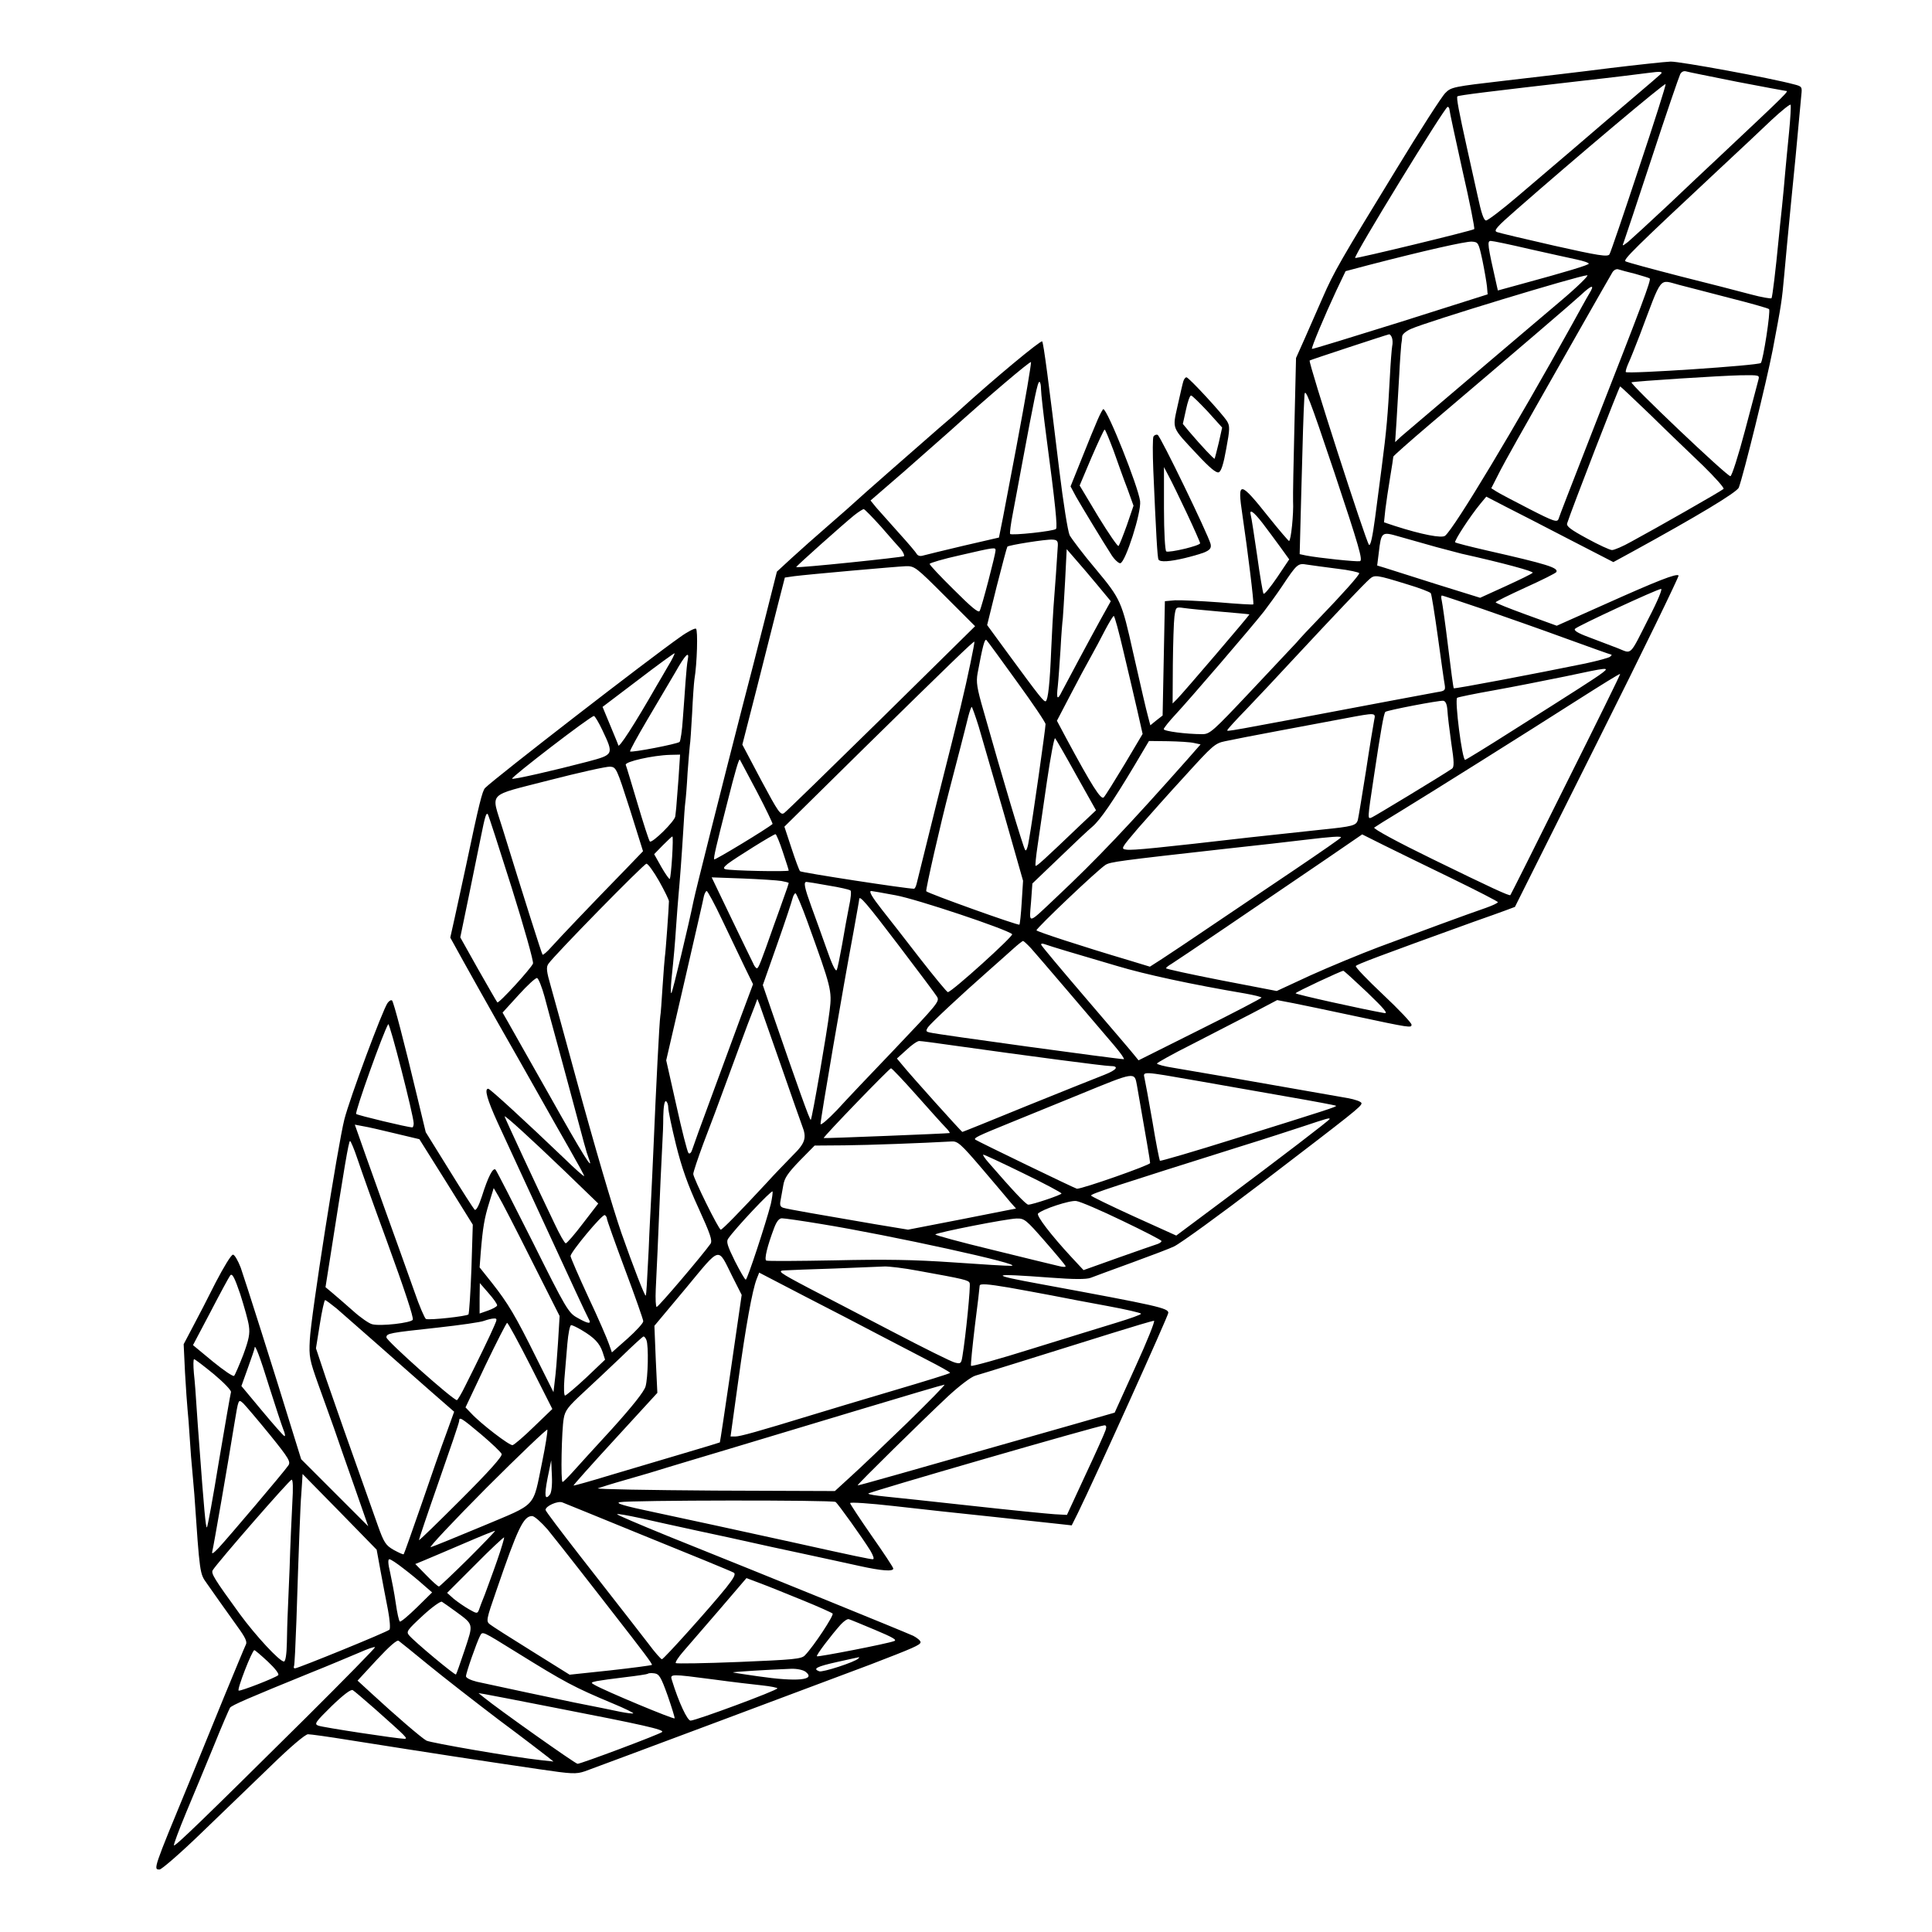 <?xml version="1.0" standalone="no"?>
<!DOCTYPE svg PUBLIC "-//W3C//DTD SVG 20010904//EN"
 "http://www.w3.org/TR/2001/REC-SVG-20010904/DTD/svg10.dtd">
<svg version="1.0" xmlns="http://www.w3.org/2000/svg"
 width="850pt" height="850pt" viewBox="0 0 850 850"
 preserveAspectRatio="xMidYMid meet">
<g transform="translate(0,850) scale(0.1,-0.1)"
fill="#000000" stroke="none">
<path d="M7080 8200 c-124 -16 -331 -40 -460 -55 -224 -26 -236 -28 -261 -54
-15 -14 -112 -165 -216 -336 -244 -399 -274 -450 -324 -565 -23 -52 -58 -133
-79 -180 l-38 -85 -7 -295 c-4 -162 -7 -313 -6 -335 3 -53 -9 -175 -18 -175
-3 1 -42 46 -86 101 -132 166 -142 167 -119 14 23 -155 52 -390 48 -394 -2 -2
-70 2 -151 9 -81 6 -168 10 -193 9 l-45 -4 -5 -252 -5 -251 -27 -21 -27 -22
-10 38 c-11 41 -25 103 -66 283 -50 224 -54 234 -164 366 -55 65 -106 133
-115 149 -8 17 -28 142 -46 290 -46 381 -69 558 -75 563 -6 6 -209 -162 -365
-304 -19 -18 -58 -51 -86 -75 -83 -72 -369 -323 -374 -329 -3 -3 -52 -47 -110
-97 -58 -50 -133 -117 -168 -149 l-64 -59 -53 -210 c-29 -116 -74 -289 -99
-385 -85 -331 -207 -814 -215 -855 -21 -104 -92 -399 -97 -404 -4 -3 -3 23 0
59 11 106 15 150 21 240 3 47 8 105 10 130 6 65 14 170 21 285 3 55 7 111 9
125 2 14 7 72 10 130 4 58 9 112 10 121 2 8 6 71 10 140 3 68 8 135 10 149 12
71 16 218 7 224 -5 3 -37 -13 -70 -37 -137 -96 -813 -619 -858 -664 -12 -13
-26 -67 -84 -343 -17 -80 -40 -183 -50 -230 l-19 -85 58 -105 c32 -58 98 -175
146 -260 103 -181 102 -179 190 -335 37 -66 96 -170 131 -231 35 -61 64 -114
64 -118 0 -4 -39 30 -87 77 -165 158 -327 307 -335 307 -18 0 -5 -47 41 -148
27 -59 105 -228 174 -377 68 -148 146 -315 171 -370 25 -55 51 -108 56 -118
14 -24 -2 -22 -51 6 -38 21 -50 41 -195 332 -86 171 -159 314 -164 319 -11 11
-33 -32 -60 -118 -14 -43 -26 -64 -32 -58 -5 5 -56 84 -112 175 l-103 166 -38
158 c-57 239 -103 414 -110 421 -4 4 -13 -1 -20 -11 -22 -31 -166 -418 -190
-512 -29 -115 -147 -864 -152 -970 -4 -74 -1 -88 37 -195 23 -63 54 -151 70
-195 15 -44 55 -159 89 -255 l61 -175 -148 148 -147 147 -32 103 c-88 287
-216 689 -234 740 -12 31 -27 57 -34 57 -8 0 -41 -55 -76 -122 -34 -68 -80
-157 -102 -198 l-39 -74 6 -126 c4 -69 9 -141 11 -160 2 -19 7 -78 10 -130 3
-52 8 -111 10 -130 2 -19 6 -71 10 -115 24 -351 24 -348 54 -390 16 -22 41
-59 57 -81 16 -23 51 -71 77 -108 37 -51 46 -70 38 -83 -5 -10 -47 -112 -95
-228 -47 -116 -115 -282 -151 -370 -162 -392 -161 -390 -133 -390 9 0 92 72
183 160 91 88 230 222 308 297 83 81 150 138 162 138 11 0 91 -11 177 -25 399
-63 549 -86 841 -129 143 -21 161 -22 200 -9 40 14 1117 417 1257 470 187 72
220 86 220 98 0 7 -15 19 -32 28 -49 22 -614 252 -1080 439 -125 51 -226 94
-223 96 2 3 46 -5 97 -16 51 -12 167 -37 258 -57 91 -19 194 -42 230 -50 36
-8 139 -31 230 -50 91 -20 205 -44 253 -55 95 -21 147 -25 147 -11 0 5 -43 70
-95 144 -52 75 -95 140 -95 144 0 5 87 -1 193 -13 105 -12 305 -34 442 -48
138 -15 270 -29 295 -32 l45 -5 27 54 c76 155 398 868 398 881 0 21 -44 31
-559 126 -236 43 -228 49 39 29 105 -8 159 -8 178 -1 15 6 97 36 182 67 85 31
169 63 185 71 29 14 200 138 386 280 404 309 439 336 439 350 0 7 -28 17 -62
23 -443 78 -675 118 -765 133 -40 6 -73 15 -73 19 0 3 69 42 153 84 83 43 202
104 264 136 l112 59 73 -14 c40 -8 156 -32 258 -54 257 -55 260 -55 260 -40 0
8 -56 67 -125 132 -69 65 -123 121 -120 126 5 7 96 42 520 195 55 19 118 42
140 50 l40 15 363 726 c200 399 360 729 357 732 -9 10 -91 -22 -323 -126
l-213 -95 -135 49 c-74 27 -134 51 -134 54 0 3 59 32 131 65 71 32 133 63 136
68 11 19 -41 35 -305 95 -74 17 -137 33 -140 36 -5 6 65 114 112 171 l25 30
83 -43 c46 -23 172 -88 280 -144 l196 -101 79 43 c290 159 465 264 473 285 21
56 122 466 149 605 39 206 40 212 51 332 5 57 18 195 29 308 19 193 24 238 37
385 3 33 7 77 9 97 4 36 3 38 -33 47 -99 27 -502 101 -542 100 -25 -1 -146
-14 -270 -29z m224 -28 c-5 -5 -56 -49 -114 -98 -58 -49 -118 -101 -135 -115
-36 -31 -200 -172 -377 -322 -69 -59 -132 -107 -140 -107 -10 0 -21 33 -37
108 -13 59 -34 152 -46 207 -37 167 -48 225 -43 231 6 5 136 21 553 69 127 14
255 30 285 34 58 8 70 6 54 -7z m339 -32 c115 -22 211 -40 214 -40 15 0 10 -5
-292 -289 -45 -42 -147 -138 -228 -215 -81 -76 -160 -148 -174 -160 -26 -20
-27 -20 -19 -1 4 11 60 178 123 370 63 193 120 358 125 368 5 11 16 16 26 13
9 -3 111 -23 225 -46z m-433 -381 c-66 -200 -124 -370 -129 -378 -8 -12 -47
-6 -243 38 -128 29 -241 56 -252 60 -16 6 -2 22 85 98 261 229 654 560 657
553 2 -4 -51 -171 -118 -371z m661 158 c-6 -62 -14 -141 -17 -177 -3 -36 -9
-103 -14 -150 -5 -47 -12 -112 -15 -145 -13 -135 -27 -250 -31 -257 -2 -3 -44
4 -92 17 -48 13 -188 49 -312 80 -124 32 -231 61 -238 65 -13 6 32 51 412 406
82 76 186 174 230 216 45 42 83 72 84 67 2 -6 -1 -60 -7 -122z m-1494 101 c0
-7 26 -127 57 -267 32 -139 55 -256 52 -259 -8 -7 -520 -131 -524 -127 -8 8
395 665 407 665 4 0 8 -6 8 -12z m145 -663 c9 -44 18 -96 20 -115 l3 -35 -385
-122 c-212 -66 -386 -120 -388 -118 -4 4 56 147 107 256 l41 86 102 27 c247
64 425 104 453 103 29 -2 30 -4 47 -82z m208 49 c85 -19 179 -40 208 -46 28
-6 52 -14 52 -18 0 -6 -99 -36 -298 -90 l-102 -28 -5 22 c-41 181 -43 196 -26
196 9 0 86 -16 171 -36z m465 -109 c32 -9 61 -18 63 -20 7 -7 -30 -106 -253
-675 -103 -264 -143 -367 -148 -383 -6 -16 -20 -12 -129 44 -68 35 -133 69
-145 77 l-22 14 26 51 c14 29 54 102 88 162 35 61 71 126 82 145 73 129 328
578 337 592 6 10 18 16 26 13 9 -3 42 -12 75 -20z m-332 -122 c-76 -64 -212
-180 -303 -257 -326 -277 -365 -310 -394 -335 l-28 -26 6 90 c3 50 8 142 12
205 3 63 8 124 9 135 2 11 4 27 4 36 1 9 18 23 39 32 71 32 736 234 775 236
10 1 -44 -52 -120 -116z m527 73 c30 -8 129 -33 220 -57 91 -23 169 -45 173
-49 8 -7 -26 -226 -36 -237 -11 -11 -584 -49 -594 -40 -2 3 3 20 11 38 9 19
31 75 50 124 102 270 82 245 176 221z m-398 -38 c-11 -18 -45 -80 -77 -138
-246 -444 -515 -892 -557 -927 -14 -12 -103 5 -221 43 l-48 16 6 57 c4 31 13
94 21 141 8 47 14 88 14 91 0 3 71 66 158 140 397 337 630 537 667 571 49 46
63 48 37 6z m-868 -194 c3 -8 4 -25 1 -37 -2 -12 -7 -71 -10 -132 -9 -171 -15
-239 -36 -400 -11 -82 -24 -182 -29 -222 -11 -82 -20 -126 -27 -120 -13 13
-269 806 -261 811 4 3 341 114 349 115 4 1 10 -6 13 -15z m-1604 -214 c-18
-108 -76 -415 -107 -575 l-18 -90 -156 -36 c-86 -20 -165 -40 -177 -43 -13 -4
-23 -2 -29 7 -4 8 -40 50 -79 93 -39 44 -83 93 -98 110 l-26 32 148 128 c81
71 172 152 203 179 165 149 351 307 355 302 1 -1 -6 -49 -16 -107z m3216 28
c-3 -13 -30 -113 -59 -223 -29 -110 -58 -200 -64 -200 -16 0 -446 409 -435
413 17 5 390 29 481 31 82 1 83 1 77 -21z m-3156 -40 c0 -18 11 -114 24 -213
39 -292 49 -395 42 -402 -9 -10 -197 -30 -202 -22 -2 4 3 44 12 90 9 46 26
140 39 209 58 311 70 370 78 370 4 0 7 -15 7 -32z m1403 -757 c-16 -3 -180 14
-237 25 l-28 6 7 267 c7 260 9 340 14 431 2 39 20 -6 132 -340 108 -324 126
-386 112 -389z m1280 642 c72 -71 176 -170 230 -222 53 -52 94 -98 90 -102 -9
-9 -302 -176 -406 -232 -37 -21 -75 -37 -85 -37 -9 0 -59 23 -110 51 -72 39
-92 54 -87 67 18 57 229 602 233 602 2 0 62 -57 135 -127z m-3387 -490 c37
-43 77 -88 88 -100 10 -13 16 -26 13 -30 -6 -5 -467 -53 -474 -48 -3 2 207
189 255 228 19 15 38 27 42 27 4 0 38 -35 76 -77z m1679 15 c22 -29 57 -76 78
-105 l39 -54 -53 -79 c-30 -44 -56 -76 -60 -72 -3 4 -16 79 -28 167 -13 88
-25 168 -28 178 -8 30 11 18 52 -35z m765 -105 c52 -14 102 -27 110 -29 184
-41 320 -78 313 -84 -4 -5 -58 -31 -119 -59 l-112 -51 -193 60 c-107 34 -209
66 -227 72 l-33 10 7 56 c11 93 12 94 91 71 38 -11 111 -31 163 -46z m-1666 7
c-2 -40 -14 -210 -19 -270 -2 -30 -7 -113 -10 -185 -6 -152 -14 -223 -24 -230
-8 -4 -25 17 -168 212 l-90 123 42 170 c24 94 45 173 47 175 7 7 171 33 198
31 20 -1 25 -6 24 -26z m-274 -22 c0 -16 -61 -251 -70 -266 -5 -10 -38 18
-113 93 -59 58 -107 109 -107 114 0 4 60 22 133 38 156 36 157 36 157 21z
m449 -153 l58 -70 -44 -79 c-48 -87 -149 -276 -171 -318 -20 -41 -25 -34 -18
25 3 28 8 102 12 162 3 61 8 121 10 135 1 14 6 88 10 164 l7 140 39 -45 c21
-24 65 -75 97 -114z m1054 73 c53 -6 97 -16 97 -20 0 -9 -72 -90 -181 -203
-37 -38 -80 -84 -95 -102 -16 -17 -108 -115 -204 -217 -163 -173 -177 -186
-210 -186 -71 0 -170 13 -170 22 0 5 24 35 53 66 57 61 329 377 388 452 19 25
55 74 79 110 66 99 70 103 110 96 19 -3 79 -11 133 -18z m-1725 -121 l132
-132 -411 -405 c-227 -223 -420 -411 -429 -417 -16 -11 -26 4 -101 144 l-83
157 64 250 c35 138 77 304 93 368 l30 117 41 6 c62 8 445 42 491 44 39 1 45
-4 173 -132z m2034 52 c54 -16 100 -34 103 -39 3 -4 17 -91 31 -192 14 -101
27 -195 30 -210 4 -25 1 -28 -33 -33 -21 -4 -108 -20 -193 -36 -773 -146 -730
-138 -730 -131 0 3 37 44 83 91 45 47 141 149 212 226 174 187 306 326 330
347 23 20 28 20 167 -23z m1063 -146 c-88 -174 -74 -160 -137 -135 -29 11 -86
33 -126 48 -52 19 -70 31 -62 38 13 13 360 174 378 175 7 1 -15 -53 -53 -126z
m-733 38 c95 -33 261 -91 367 -130 107 -39 197 -71 200 -71 3 0 1 -4 -5 -9 -5
-5 -54 -18 -109 -30 -210 -43 -577 -113 -579 -109 -2 1 -13 84 -25 183 -12 99
-25 190 -28 203 -3 12 -3 22 1 22 3 0 83 -27 178 -59z m-1152 -12 c69 -6 126
-11 127 -12 2 -2 -291 -345 -318 -372 l-20 -20 1 170 c1 94 4 189 7 212 6 43
6 43 42 38 20 -3 92 -10 161 -16z m-427 -176 c21 -87 48 -204 61 -260 l23
-102 -79 -133 c-44 -73 -85 -139 -92 -146 -12 -13 -53 52 -165 260 l-41 77 59
113 c32 62 73 138 90 168 17 30 45 83 63 118 18 34 35 62 38 62 4 0 23 -71 43
-157z m-469 -132 c69 -95 126 -179 126 -187 0 -18 -57 -420 -72 -503 -6 -40
-13 -59 -18 -50 -10 17 -99 314 -183 612 -29 100 -33 126 -26 165 22 118 31
154 39 146 5 -5 65 -87 134 -183z m-205 79 c-26 -124 -41 -189 -145 -600 -47
-190 -88 -355 -91 -367 -3 -13 -8 -23 -12 -23 -34 0 -496 71 -501 77 -4 4 -21
50 -38 102 l-31 94 352 347 c372 365 480 470 484 467 1 -2 -7 -45 -18 -97z
m-1330 -11 c-17 -30 -39 -67 -49 -84 -99 -173 -170 -283 -170 -263 0 2 -16 40
-35 86 l-34 82 157 119 c86 66 158 118 160 117 1 -2 -11 -28 -29 -57z m87 29
c-3 -13 -7 -57 -10 -98 -3 -41 -8 -115 -12 -165 -3 -49 -10 -94 -14 -99 -9 -9
-211 -48 -218 -42 -2 3 32 65 75 138 43 73 99 168 124 210 44 78 63 97 55 56z
m4024 -58 c-14 -11 -61 -42 -105 -70 -44 -28 -172 -110 -285 -181 -113 -72
-209 -131 -214 -132 -13 -2 -47 266 -35 273 4 3 77 18 162 33 84 15 225 43
313 61 192 41 196 41 164 16z m-161 -491 c-132 -266 -242 -485 -244 -487 -4
-5 -82 31 -344 159 -148 72 -261 133 -255 138 5 4 56 36 114 71 131 80 547
341 785 493 99 63 181 114 183 112 2 -1 -106 -220 -239 -486z m-521 326 c1
-22 9 -87 17 -144 13 -84 13 -106 3 -113 -52 -35 -340 -209 -352 -214 -20 -8
-21 -16 9 183 30 200 43 274 50 281 7 7 236 51 255 49 10 -2 16 -15 18 -42z
m-2062 -72 c14 -49 64 -221 111 -383 l84 -295 -6 -95 c-3 -52 -8 -96 -10 -98
-5 -5 -404 138 -410 147 -3 7 62 294 104 454 23 88 67 257 81 315 6 23 13 42
15 42 2 0 16 -39 31 -87z m1740 30 c-3 -16 -20 -116 -36 -223 -17 -107 -33
-205 -36 -217 -7 -25 -21 -29 -159 -43 -55 -6 -197 -21 -315 -34 -400 -46
-517 -58 -544 -54 -26 3 -24 6 51 94 43 49 136 154 207 231 120 132 131 143
176 152 27 6 135 27 242 47 106 20 236 44 288 54 133 25 133 25 126 -7z
m-3396 -45 c51 -108 51 -108 -65 -139 -145 -38 -328 -80 -332 -75 -6 6 344
275 360 276 4 0 21 -28 37 -62z m2085 -198 l87 -155 -69 -65 c-161 -154 -193
-183 -197 -179 -2 2 2 42 9 89 7 47 25 174 41 282 16 109 32 194 36 190 4 -4
46 -77 93 -162z m519 141 l28 -6 -57 -65 c-259 -292 -399 -440 -580 -610 -126
-119 -117 -117 -109 -20 l6 83 117 112 c64 62 130 124 147 138 34 29 90 110
185 269 l64 108 85 -1 c47 -1 98 -4 114 -8z m-2269 -158 c-5 -60 -9 -117 -10
-128 -1 -11 -3 -27 -4 -36 -1 -21 -103 -121 -112 -111 -4 4 -28 78 -54 166
-26 87 -49 164 -52 171 -5 14 120 42 195 44 l44 1 -7 -107z m345 -56 c40 -76
70 -140 69 -142 -19 -18 -255 -161 -257 -156 -3 8 8 56 58 251 35 139 51 193
55 188 1 -2 35 -65 75 -141z m-559 -77 l58 -185 -77 -80 c-156 -160 -290 -301
-325 -340 -19 -22 -38 -38 -40 -35 -4 4 -82 251 -176 555 -50 164 -74 140 204
212 132 34 253 61 269 60 27 -2 29 -6 87 -187z m-520 -345 c55 -175 97 -325
94 -334 -7 -20 -151 -178 -157 -171 -3 3 -40 68 -84 145 l-79 141 37 179 c20
99 44 216 53 260 19 95 24 110 31 103 3 -3 50 -149 105 -323z m1193 157 c14
-42 26 -79 26 -82 0 -6 -260 -1 -279 6 -10 3 -7 9 10 23 32 25 202 131 211
131 3 0 18 -35 32 -78z m2944 -117 c111 -54 202 -101 202 -104 0 -4 -24 -15
-52 -25 -79 -27 -304 -110 -473 -173 -82 -31 -217 -87 -299 -124 l-149 -69
-244 47 c-133 26 -243 50 -243 53 0 3 11 12 25 20 25 15 387 261 679 460 l159
109 96 -48 c53 -26 187 -92 299 -146z m-3431 94 c-3 -50 -8 -93 -10 -96 -3 -2
-19 21 -37 52 l-32 57 38 39 c21 21 40 39 42 39 3 0 2 -41 -1 -91z m2943 87
c0 -3 -91 -66 -202 -141 -112 -75 -277 -187 -368 -248 -91 -62 -189 -127 -218
-146 l-53 -34 -92 28 c-209 62 -407 127 -407 132 0 10 269 266 304 288 21 13
57 18 531 71 132 14 287 32 345 39 117 14 160 17 160 11z m-3000 -193 c24 -43
43 -82 43 -88 0 -23 -15 -231 -18 -245 -1 -8 -6 -67 -10 -130 -4 -63 -8 -122
-10 -130 -4 -23 -19 -318 -30 -580 -3 -74 -8 -171 -10 -215 -2 -44 -8 -147
-11 -230 -8 -156 -10 -197 -13 -205 -3 -7 -55 127 -107 275 -39 113 -119 385
-198 675 -61 225 -91 332 -112 408 -20 69 -22 87 -11 102 27 39 420 440 431
440 7 0 32 -35 56 -77z m538 1 c17 -3 32 -7 32 -9 0 -2 -9 -30 -21 -62 -11
-32 -31 -87 -44 -123 -59 -168 -68 -190 -75 -190 -4 0 -12 10 -17 23 -6 12
-50 102 -97 200 l-85 177 137 -5 c75 -3 152 -8 170 -11z m207 -20 c50 -8 93
-18 97 -22 4 -4 1 -36 -7 -72 -7 -36 -21 -110 -30 -165 -10 -55 -20 -106 -24
-113 -5 -8 -22 28 -45 95 -21 59 -51 143 -67 186 -29 80 -35 107 -21 107 4 0
48 -7 97 -16z m-468 -151 c34 -71 78 -163 98 -205 l38 -78 -53 -142 c-29 -79
-87 -237 -130 -353 -43 -115 -81 -221 -85 -234 -4 -13 -11 -19 -16 -14 -5 5
-29 99 -53 208 l-45 200 81 350 c44 192 83 360 85 373 3 12 9 22 12 22 4 0 35
-57 68 -127z m764 108 c93 -17 488 -149 512 -171 8 -7 -266 -255 -283 -255 -4
0 -60 68 -124 150 -64 83 -139 179 -166 213 -44 56 -59 82 -47 82 2 0 50 -8
108 -19z m-388 -118 c104 -288 108 -301 97 -389 -11 -93 -77 -475 -83 -481 -4
-3 -56 142 -173 482 l-38 111 63 179 c35 99 65 190 68 203 3 12 9 22 13 22 3
0 28 -57 53 -127z m402 -104 c88 -116 164 -217 168 -225 11 -20 3 -30 -194
-237 -96 -100 -207 -217 -246 -260 -40 -42 -73 -70 -73 -62 0 22 99 600 145
845 13 74 25 138 25 143 0 21 29 -12 175 -204z m581 -11 c28 -31 264 -308 368
-430 27 -32 45 -58 40 -58 -25 0 -822 109 -851 117 -20 4 -21 7 -10 24 14 19
142 139 267 249 41 36 90 80 109 97 20 18 39 33 42 33 3 0 19 -15 35 -32z
m159 -13 c44 -13 143 -42 220 -65 123 -37 327 -81 563 -121 39 -7 72 -15 72
-18 0 -3 -122 -67 -271 -141 l-270 -135 -17 21 c-9 12 -105 124 -212 249 -107
125 -197 232 -199 238 -2 6 4 7 15 3 11 -4 55 -18 99 -31z m1320 -181 c76 -73
94 -95 75 -91 -96 17 -390 82 -390 87 0 5 199 98 210 99 3 0 50 -43 105 -95z
m-3619 -20 c11 -43 33 -122 47 -174 14 -52 42 -153 61 -225 69 -258 75 -282
86 -311 25 -66 -23 10 -175 281 -87 154 -169 298 -181 320 l-23 40 71 78 c39
43 75 76 81 74 6 -2 21 -39 33 -83z m1039 -299 c46 -132 88 -253 94 -268 21
-53 14 -76 -41 -130 -28 -29 -81 -83 -116 -122 -119 -128 -194 -205 -201 -205
-9 0 -121 227 -121 245 0 8 20 68 44 133 25 64 75 198 111 297 36 99 75 203
85 230 11 28 25 64 31 80 l11 30 10 -25 c5 -14 47 -133 93 -265z m-1615 -257
c0 -10 -3 -18 -6 -18 -20 0 -240 53 -247 59 -7 7 120 362 141 395 6 10 111
-400 112 -436z m2377 342 c335 -47 662 -90 687 -90 42 0 30 -17 -26 -39 -29
-11 -181 -72 -337 -135 -156 -64 -285 -116 -287 -116 -4 0 -231 253 -263 293
l-25 30 42 38 c23 22 48 39 56 39 8 0 77 -9 153 -20z m-166 -217 c57 -64 114
-128 127 -141 13 -13 22 -25 20 -27 -4 -2 -552 -24 -554 -22 -4 4 289 307 296
307 4 0 54 -53 111 -117z m1230 63 c107 -19 289 -51 404 -71 116 -20 211 -38
213 -40 4 -4 -39 -18 -446 -145 -178 -56 -326 -99 -329 -97 -2 3 -18 81 -33
174 -16 92 -32 178 -35 191 -7 29 -8 29 226 -12z m-259 -21 c42 -241 58 -332
58 -342 0 -9 -296 -113 -322 -113 -6 0 -440 210 -447 216 -8 7 7 15 150 73 79
32 218 89 309 126 246 101 241 100 252 40z m-2062 -99 c0 -12 15 -85 34 -162
25 -101 52 -177 99 -279 52 -114 62 -143 53 -157 -33 -47 -229 -278 -237 -278
-4 0 -6 35 -4 78 4 80 10 207 21 477 4 88 8 171 9 185 1 14 3 58 3 98 1 46 6
71 12 67 6 -3 10 -16 10 -29z m-456 -278 l148 -143 -67 -87 c-37 -49 -71 -88
-76 -88 -5 0 -27 39 -50 88 -72 149 -219 466 -219 470 0 8 117 -99 264 -240z
m3366 229 c0 -5 -212 -167 -470 -360 l-205 -153 -188 85 c-103 47 -187 88
-187 91 0 8 98 40 670 220 91 28 210 67 265 85 102 34 115 38 115 32z m-4110
-64 l105 -25 118 -188 117 -188 -6 -194 c-4 -106 -10 -196 -13 -201 -8 -8
-170 -26 -187 -20 -5 2 -29 56 -51 121 -49 138 -79 221 -128 357 -20 55 -58
162 -85 238 l-49 139 37 -7 c20 -3 84 -18 142 -32z m-168 -110 c23 -68 66
-189 128 -358 82 -225 120 -341 116 -351 -5 -14 -143 -30 -179 -20 -13 3 -51
29 -83 58 -33 29 -74 65 -91 79 l-31 26 18 114 c65 416 84 529 90 529 3 0 18
-35 32 -77z m2748 -44 c57 -67 114 -134 126 -149 l24 -27 -238 -47 -237 -46
-145 24 c-239 41 -384 66 -403 72 -14 4 -17 12 -13 32 3 15 8 45 12 67 5 32
20 54 72 108 l66 67 131 1 c108 1 347 10 471 17 27 2 41 -10 134 -119z m182
-21 c93 -45 168 -85 168 -89 0 -6 -127 -49 -146 -49 -10 0 -68 62 -173 183
-18 20 -29 37 -25 37 5 0 84 -37 176 -82z m-2165 -380 l125 -248 -7 -116 c-4
-64 -10 -139 -14 -167 l-6 -52 -75 150 c-92 186 -125 241 -195 330 l-55 69 5
66 c9 109 16 151 37 218 l20 65 20 -34 c12 -19 77 -145 145 -281z m1054 244
c-21 -82 -103 -332 -110 -332 -4 0 -25 37 -48 82 -33 67 -39 86 -29 99 31 45
191 215 195 207 1 -5 -2 -30 -8 -56z m1547 -73 c94 -45 172 -85 172 -89 0 -4
-8 -10 -17 -13 -10 -3 -87 -30 -172 -60 l-154 -55 -54 58 c-88 95 -155 182
-146 191 19 19 140 59 168 55 17 -2 108 -41 203 -87z m-2268 10 c0 -6 36 -107
80 -225 44 -117 80 -220 80 -227 0 -8 -31 -42 -69 -76 l-69 -61 -13 37 c-7 21
-47 114 -91 207 -43 93 -78 174 -78 180 1 18 141 187 151 180 5 -3 9 -10 9
-15z m942 -24 c302 -49 905 -181 837 -184 -14 -1 -128 6 -255 15 -175 12 -298
14 -521 9 -161 -3 -297 -4 -302 -1 -9 6 4 62 35 144 11 29 22 42 34 42 11 0
88 -11 172 -25z m985 -76 c48 -55 89 -104 91 -109 2 -5 -12 -5 -30 0 -18 4
-149 36 -291 71 -141 34 -255 65 -252 68 9 9 314 69 357 70 35 1 42 -5 125
-100z m-1375 -155 l41 -81 -47 -324 c-26 -178 -48 -324 -49 -325 -1 -1 -74
-23 -162 -49 -88 -26 -232 -69 -320 -95 -88 -27 -161 -47 -162 -46 -2 1 81 94
183 205 l186 203 -7 147 -6 148 138 165 c157 189 139 184 205 52z m818 25
c205 -37 221 -41 226 -54 5 -11 -17 -233 -32 -323 -5 -31 -8 -33 -32 -27 -15
3 -139 65 -277 137 -137 72 -302 157 -365 190 -135 71 -144 78 -104 79 16 1
112 5 214 8 102 4 201 8 220 9 19 1 87 -7 150 -19z m-2945 -243 c5 -34 0 -59
-25 -127 -18 -46 -36 -88 -40 -92 -4 -5 -46 24 -94 63 l-87 72 77 146 c42 81
81 153 87 161 9 10 19 -10 44 -83 17 -54 35 -116 38 -140z m2765 -35 c63 -33
161 -84 217 -113 57 -29 103 -55 103 -58 0 -3 -114 -38 -253 -79 -138 -41
-299 -89 -357 -107 -235 -72 -314 -94 -335 -94 l-21 0 33 238 c34 248 63 407
82 455 l11 28 202 -105 c112 -57 255 -132 318 -165z m-1673 125 c-2 -5 -20
-15 -40 -22 l-37 -13 0 67 1 67 39 -45 c22 -25 39 -49 37 -54z m2253 79 c47
-8 130 -24 185 -34 55 -11 166 -32 248 -47 81 -15 147 -30 147 -34 0 -4 -48
-21 -107 -39 -60 -18 -227 -70 -373 -115 -146 -46 -266 -79 -268 -75 -2 4 6
84 17 176 12 92 21 171 21 176 0 11 35 8 130 -8z m-2959 -92 c24 -21 105 -92
179 -157 74 -66 181 -159 236 -208 l102 -89 -35 -97 c-20 -53 -69 -194 -109
-311 -41 -118 -76 -217 -78 -219 -3 -2 -22 7 -44 19 -35 20 -43 32 -70 108
-138 388 -189 534 -228 647 l-44 132 17 106 c9 58 20 106 23 106 4 0 26 -17
51 -37z m694 -75 c-14 -34 -74 -158 -128 -265 -17 -35 -34 -63 -37 -63 -17 0
-310 261 -310 276 0 18 13 20 225 43 99 11 191 24 205 30 14 5 33 10 42 10 15
1 16 -2 3 -31z m2821 -180 l-92 -203 -185 -53 c-770 -219 -944 -269 -946 -267
-4 2 294 295 399 393 50 46 101 85 120 90 32 9 246 76 598 186 96 30 180 55
187 55 6 1 -30 -90 -81 -201z m-2662 3 l96 -190 -81 -78 c-44 -43 -86 -79 -94
-81 -13 -3 -141 95 -183 141 l-24 25 88 186 c49 102 92 186 95 186 4 0 50 -85
103 -189z m225 157 c56 -33 79 -58 92 -96 l11 -34 -83 -79 c-46 -43 -88 -78
-93 -79 -5 0 -6 33 -3 73 3 39 9 109 13 155 4 45 11 82 17 82 5 0 26 -10 46
-22z m285 -44 c10 -25 7 -166 -4 -204 -7 -23 -56 -85 -147 -186 -76 -83 -155
-169 -175 -192 -21 -23 -40 -42 -43 -42 -9 0 -4 230 5 279 6 36 20 53 86 114
43 40 119 111 169 159 49 48 93 88 96 88 4 0 10 -7 13 -16z m-1660 -204 c27
-85 55 -170 62 -188 8 -19 10 -32 5 -30 -5 2 -49 52 -99 112 l-90 108 29 81
c16 44 29 83 29 86 0 24 24 -39 64 -169z m-243 54 c44 -37 78 -72 75 -79 -2
-7 -26 -143 -53 -304 -26 -160 -50 -291 -53 -291 -5 0 -12 72 -35 385 -2 28
-7 91 -10 140 -3 50 -8 118 -12 153 -3 34 -3 62 1 62 4 0 43 -30 87 -66z
m3049 -215 c-96 -93 -207 -199 -246 -234 l-71 -65 -529 2 c-291 2 -522 6 -514
10 8 3 65 21 125 38 61 17 144 42 185 55 41 12 158 48 260 78 102 31 356 107
565 170 209 63 385 115 390 115 6 1 -69 -75 -165 -169z m-2804 -50 c86 -106
94 -121 82 -137 -18 -27 -266 -319 -306 -362 -24 -25 -32 -30 -28 -15 5 18 68
381 96 555 20 120 18 115 41 95 10 -10 62 -71 115 -136z m931 0 c46 -39 87
-78 90 -86 4 -10 -55 -76 -178 -199 -101 -101 -184 -182 -186 -180 -1 1 38
117 87 257 49 140 90 260 90 267 0 20 9 15 97 -59z m2747 19 c-4 -13 -44 -102
-89 -198 l-81 -175 -55 3 c-30 2 -193 18 -364 37 -170 19 -343 37 -382 41 -40
4 -73 9 -73 13 0 6 1013 299 1038 300 9 1 11 -6 6 -21z m-2479 -141 c-42 -204
-19 -179 -261 -281 -115 -48 -218 -90 -229 -93 -11 -3 99 114 245 261 146 146
267 261 268 256 2 -6 -8 -70 -23 -143z m34 -143 c-22 -27 -25 -4 -10 73 l16
78 3 -69 c2 -41 -2 -73 -9 -82z m-745 -335 c10 -52 24 -129 33 -173 8 -43 11
-82 6 -86 -9 -10 -402 -170 -415 -170 -5 0 -7 3 -5 8 3 4 7 95 11 202 10 315
18 523 21 550 1 14 3 41 4 60 l2 35 163 -166 163 -167 17 -93z m-388 299 c-3
-57 -9 -186 -12 -288 -4 -101 -8 -198 -9 -215 -1 -16 -2 -67 -3 -112 -1 -52
-6 -83 -13 -83 -19 0 -124 113 -195 210 -111 153 -127 178 -118 192 21 34 338
398 347 398 6 0 7 -37 3 -102z m1294 -41 c99 -41 356 -145 520 -212 63 -26
121 -50 128 -54 10 -6 1 -23 -34 -67 -71 -88 -274 -314 -282 -314 -4 0 -31 30
-59 68 -56 72 -70 91 -300 385 -84 108 -153 199 -153 204 0 17 54 41 74 33 12
-5 59 -24 106 -43z m1096 45 c11 -8 117 -156 153 -214 14 -24 18 -38 11 -38
-12 0 -76 13 -355 75 -270 59 -443 97 -608 132 -134 28 -172 40 -150 44 40 9
936 10 949 1z m-1267 -121 c27 -33 93 -117 147 -186 55 -70 119 -153 144 -185
127 -163 172 -222 168 -225 -2 -2 -84 -13 -183 -24 l-179 -19 -165 103 c-92
57 -175 110 -185 118 -18 14 -18 18 29 153 93 271 118 324 156 324 10 0 40
-27 68 -59z m-350 -130 c-67 -66 -125 -121 -128 -121 -4 0 -29 22 -55 49 l-49
50 39 16 c21 9 100 42 174 74 74 32 136 57 138 56 1 -2 -52 -57 -119 -124z
m128 -7 c-19 -55 -44 -121 -54 -149 -11 -27 -23 -58 -26 -68 -7 -17 -9 -17
-44 3 -21 12 -51 33 -67 46 l-29 26 123 123 c68 69 126 123 128 121 1 -2 -12
-48 -31 -102z m-413 -34 c28 -21 68 -54 89 -73 l38 -33 -67 -66 c-38 -37 -71
-65 -75 -62 -4 2 -12 39 -18 81 -6 43 -18 104 -25 136 -9 37 -10 57 -3 57 6 0
33 -18 61 -40z m1756 -140 c69 -28 129 -55 133 -59 7 -7 -83 -144 -122 -184
-15 -16 -50 -19 -290 -29 -149 -6 -275 -8 -278 -5 -3 4 12 27 33 51 22 25 93
108 159 184 l119 139 61 -23 c33 -12 116 -46 185 -74z m-1525 -50 c80 -59 78
-52 39 -170 -19 -57 -36 -105 -38 -107 -4 -5 -185 146 -206 172 -14 16 -9 23
59 86 41 38 79 65 85 62 6 -4 34 -23 61 -43z m1845 -81 c76 -32 98 -44 84 -49
-31 -12 -336 -71 -340 -67 -5 4 63 93 105 140 14 15 30 26 36 23 7 -2 58 -23
115 -47z m-1580 -97 c216 -134 253 -154 427 -227 51 -21 91 -41 89 -43 -3 -2
-28 1 -58 7 -29 6 -120 25 -203 41 -133 28 -286 60 -427 91 -28 7 -48 17 -48
24 0 15 47 149 62 178 11 21 8 22 158 -71z m-385 -57 c66 -54 206 -163 310
-242 105 -78 201 -152 215 -163 l25 -20 -55 6 c-121 13 -484 76 -504 86 -22
12 -138 112 -242 208 l-61 56 85 92 c55 59 89 89 96 83 6 -4 65 -52 131 -106z
m-540 -233 c-452 -448 -574 -566 -580 -561 -2 3 22 68 54 145 32 76 87 209
122 294 34 85 67 160 71 167 9 11 80 42 353 153 83 33 179 74 215 89 36 16 67
27 70 24 2 -2 -135 -142 -305 -311z m-166 247 c31 -29 50 -54 45 -59 -13 -12
-165 -71 -174 -68 -9 3 59 178 69 178 3 0 30 -23 60 -51z m2597 14 c-14 -15
-158 -62 -172 -56 -30 11 -11 21 79 41 50 11 94 21 96 21 2 1 1 -2 -3 -6z
m-232 -58 c48 -37 -37 -45 -209 -20 -55 8 -104 15 -110 17 -9 2 151 12 255 16
26 1 53 -5 64 -13z m-607 -104 c18 -52 32 -97 31 -101 -3 -6 -305 120 -352
147 -18 10 -17 11 10 17 16 3 72 11 124 17 52 6 97 13 100 15 2 3 15 4 29 2
21 -3 29 -16 58 -97z m203 70 c80 -11 175 -22 213 -26 37 -4 67 -10 67 -13 0
-9 -359 -142 -382 -142 -14 0 -52 80 -82 178 -9 28 -7 28 184 3z m-1490 -130
c137 -122 147 -131 129 -131 -28 0 -359 50 -379 58 -19 7 -12 16 59 86 53 51
85 75 93 70 7 -4 51 -42 98 -83z m800 4 c376 -73 474 -95 463 -105 -10 -10
-357 -140 -372 -140 -10 0 -350 241 -411 291 l-25 20 30 -5 c17 -3 158 -30
315 -61z"/>
<path d="M5206 6822 c-3 -9 -14 -58 -25 -107 -23 -105 -28 -92 86 -214 56 -60
84 -83 95 -79 11 5 21 36 33 104 16 85 16 100 4 120 -20 33 -169 194 -179 194
-5 0 -11 -8 -14 -18z m107 -132 l64 -71 -15 -67 c-9 -37 -17 -68 -18 -70 -2
-4 -60 58 -111 118 l-29 35 14 63 c7 34 17 62 22 62 5 0 37 -32 73 -70z"/>
<path d="M4829 6653 c-12 -27 -43 -103 -70 -171 l-49 -122 24 -45 c28 -49 119
-199 157 -258 13 -20 31 -36 38 -35 23 5 93 224 87 273 -8 64 -144 405 -162
405 -2 0 -14 -21 -25 -47z m70 -135 c18 -51 45 -127 61 -168 l27 -75 -29 -85
c-17 -47 -33 -88 -37 -92 -3 -4 -43 54 -89 129 l-82 137 52 123 c29 67 55 123
58 123 3 0 20 -42 39 -92z"/>
<path d="M5075 6580 c-4 -6 -4 -72 -1 -148 12 -276 18 -387 23 -394 7 -12 50
-9 117 7 103 26 118 35 112 62 -11 42 -221 476 -233 480 -6 2 -14 -1 -18 -7z
m147 -339 c32 -68 58 -127 58 -131 0 -11 -136 -43 -149 -36 -5 4 -10 81 -10
189 l0 182 21 -40 c12 -22 48 -96 80 -164z"/>
</g>
</svg>
